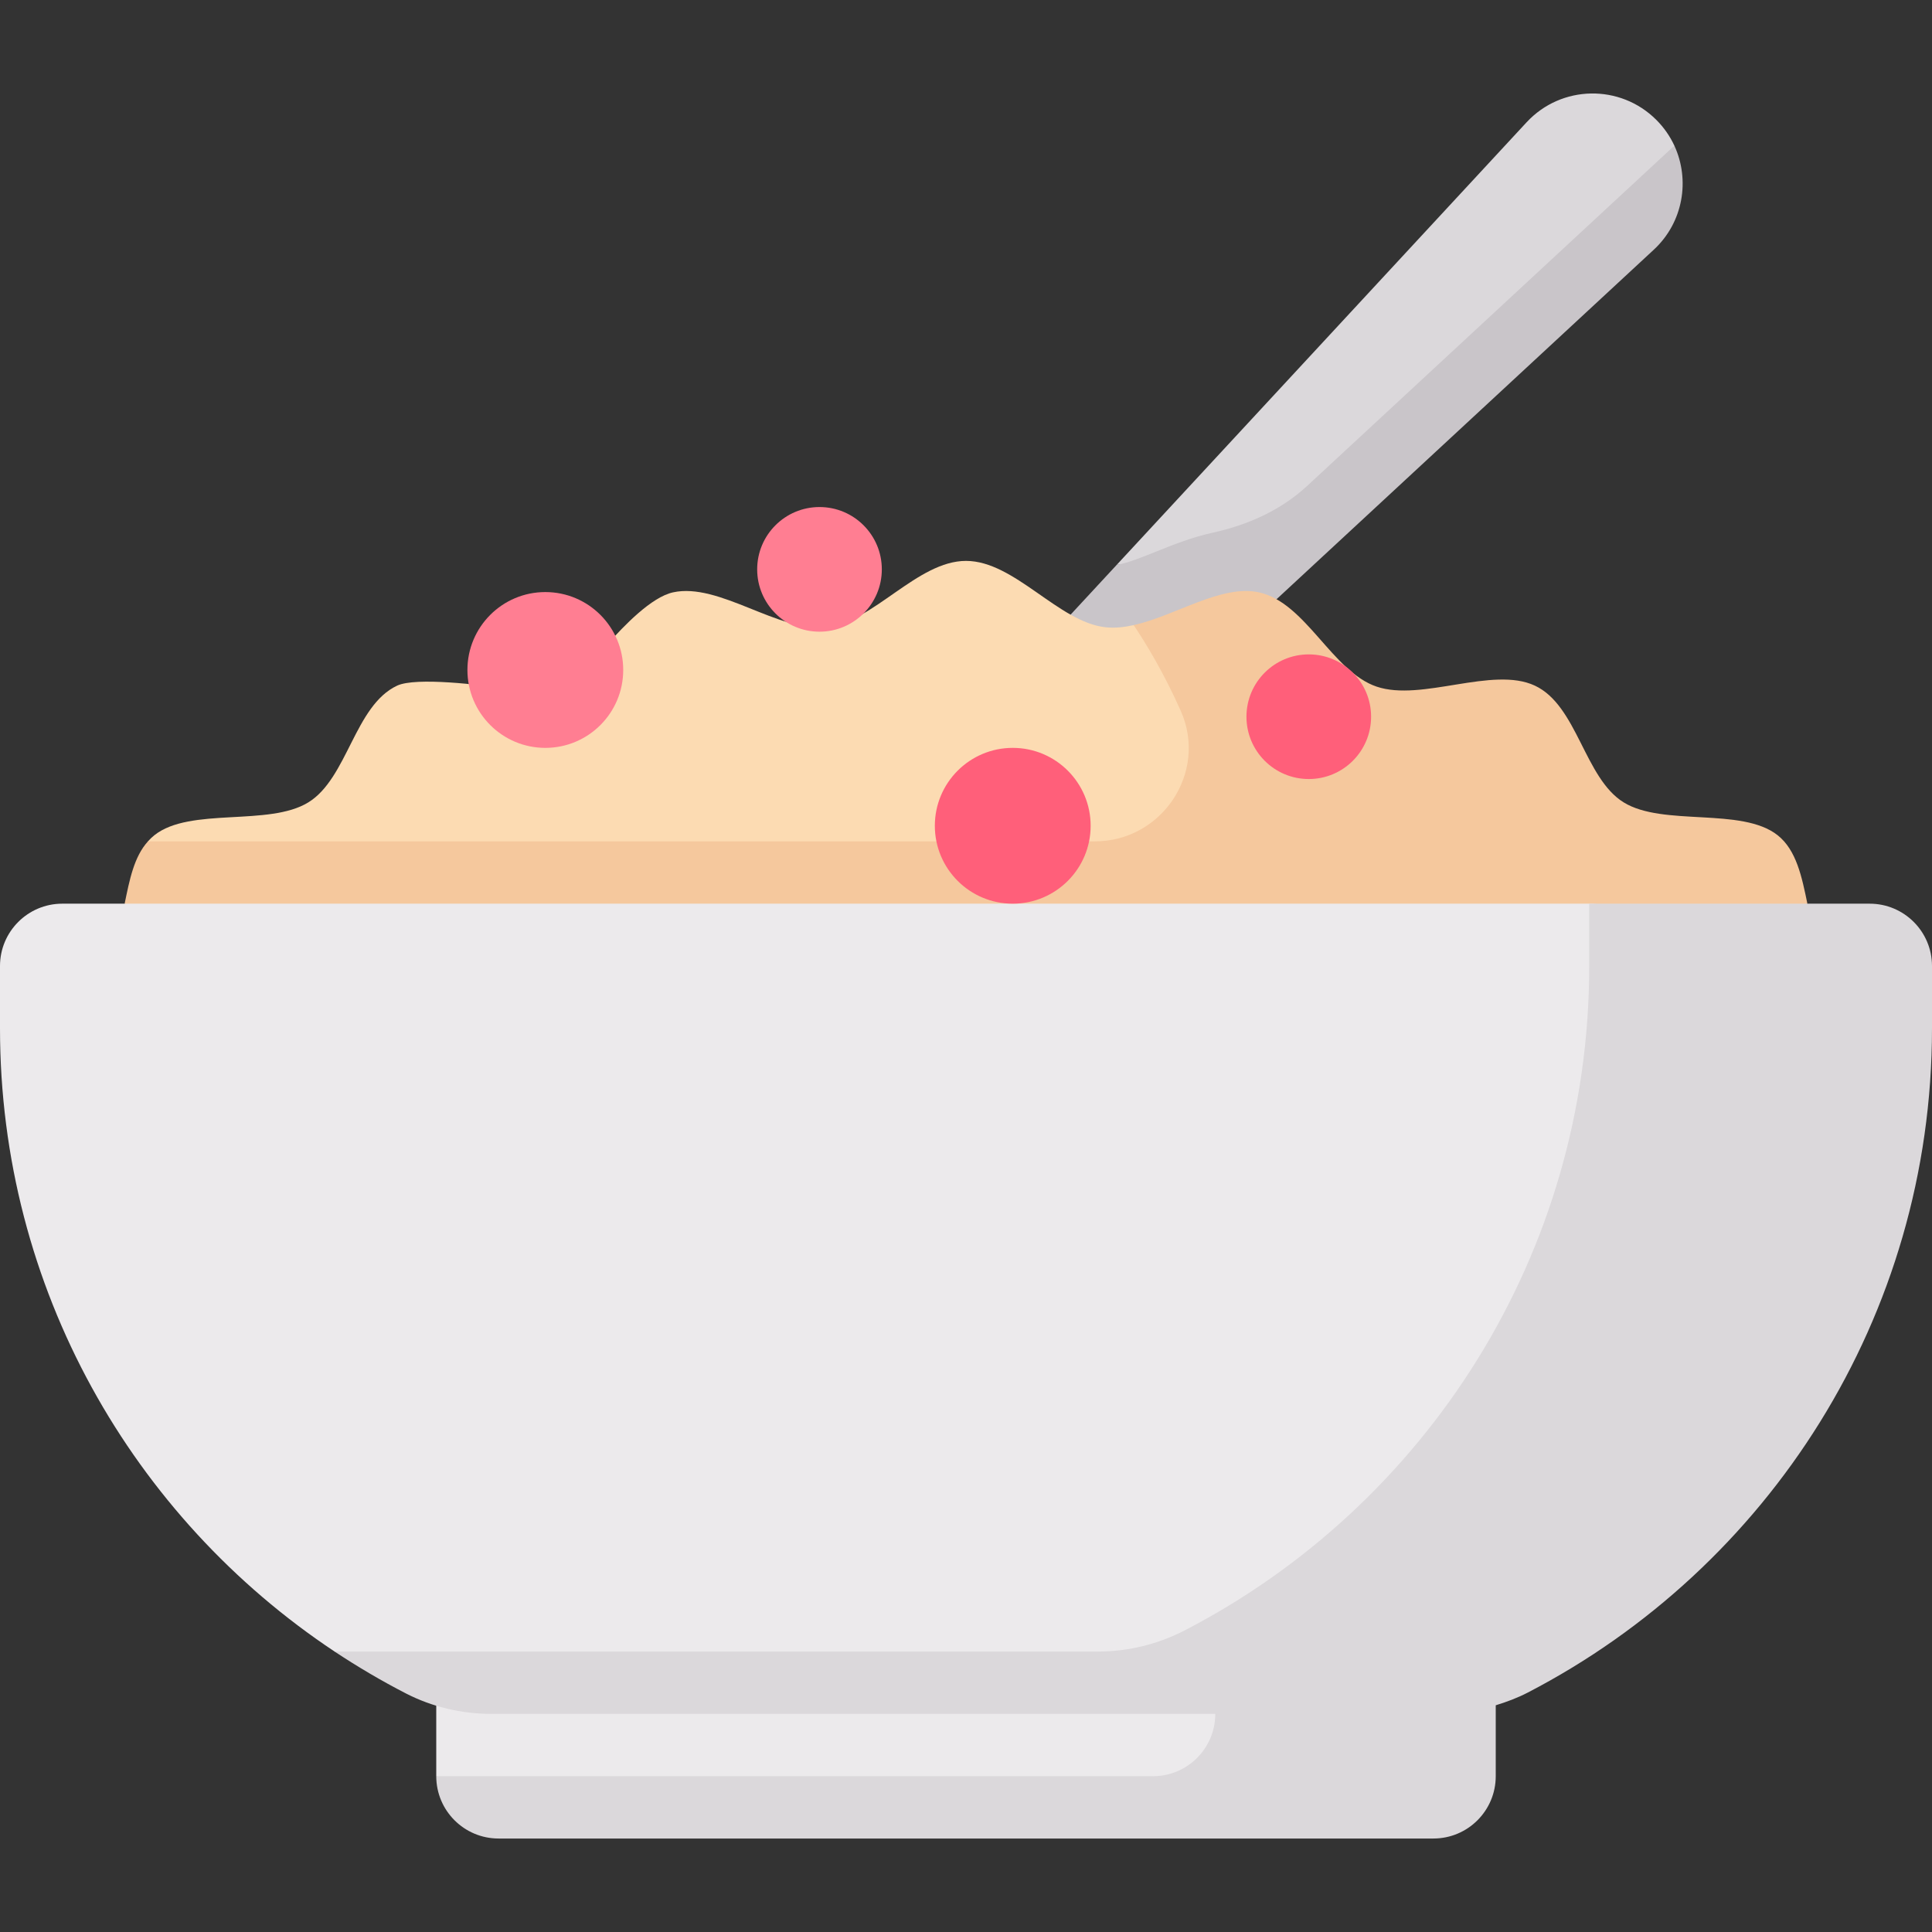 <svg id="Capa_1" enable-background="new 0 0 512 512" height="512" viewBox="0 0 512 512" width="512" xmlns="http://www.w3.org/2000/svg"><rect x="0" y="0" width="512" height="512" fill="#333333" stroke="none"/><g><path d="m438.943 31.767c-9.568-9.569-25.168-9.28-34.376.636l-108.614 117.274 43.305-1.964 99.879-92.538 4.59-16.573c-1.147-2.473-2.74-4.792-4.784-6.835z" fill="#dbd8db"/><path d="m330.296 166.214 108.01-100.072c7.786-7.23 9.618-18.443 5.42-27.541l-97.314 90.167c-6.986 6.473-15.776 10.378-25.081 12.411-5.361 1.171-10.37 3.162-14.808 4.942-3.152 1.275-7.898 3.21-10.571 3.555l-18.12 19.565z" fill="#c9c5c9"/><path d="m327.217 180.441-26.779-14.782c-2.553.573-5.045.833-7.435.577-12.474-1.336-24.125-17.591-37.003-17.591-12.877 0-24.529 16.255-37.002 17.591-12.748 1.365-28.399-11.934-40.633-9.256-5.749 1.259-12.972 8.817-17.396 13.774l-26.736 11.771c-6.728-1.026-23.997-3.162-28.989-.823-11.286 5.289-13.102 24.509-23.53 30.934-10.471 6.453-31.284 1.185-40.785 8.691-.629.497-1.196 1.049-1.719 1.64l11.447 9.854h276.559v-52.38z" fill="#fcdbb2"/><path d="m462.452 256 16.516-16.516h.009c-1.462-7.096-2.907-14.206-7.895-18.147-9.501-7.507-30.314-2.24-40.786-8.694-10.428-6.426-12.245-25.647-23.532-30.937-11.202-5.25-29.991 4.3-41.937.26-11.808-3.993-18.754-22.263-31.19-24.985-9.965-2.181-22.115 6.219-33.199 8.679 3.138 4.68 7.937 12.525 12.482 22.736 7.236 16.256-4.974 34.573-22.767 34.573h-250.942c-3.716 4.098-4.887 10.249-6.178 16.516l16.515 16.515z" fill="#f5c89d"/><path d="m421.161 239.484h-404.645c-9.121 0-16.516 7.394-16.516 16.516v16.516c0 68.961 35.235 129.668 88.673 165.162l26.94 9.477v23.554l16.516 9.903h198.237l.186-32.066c63.631-32.981 107.125-99.412 107.125-176.031v-16.515c0-9.122-7.394-16.516-16.516-16.516z" fill="#eceaec"/><circle cx="144.516" cy="177.549" fill="#ff7e92" r="20.645"/><circle cx="268.387" cy="218.839" fill="#ff5f7a" r="20.645"/><circle cx="346.839" cy="189.936" fill="#ff5f7a" r="16.516"/><circle cx="217.176" cy="150.887" fill="#ff7e92" r="16.516"/><path d="m495.484 239.484h-74.323v16.516c0 76.618-43.495 143.049-107.125 176.031-7.133 3.697-15.053 5.647-23.087 5.647h-202.275c6.027 3.996 12.414 7.765 18.882 11.091 6.998 3.6 14.787 5.425 22.657 5.425h191.852c0 9.122-7.395 16.516-16.516 16.516h-189.936c0 9.121 7.395 16.516 16.516 16.516h247.742c9.122 0 16.516-7.395 16.516-16.516v-18.793c2.91-.89 5.769-1.96 8.487-3.369 63.631-32.982 107.126-99.413 107.126-176.032v-16.516c0-9.121-7.395-16.516-16.516-16.516z" fill="#dbd8db"/></g></svg>
